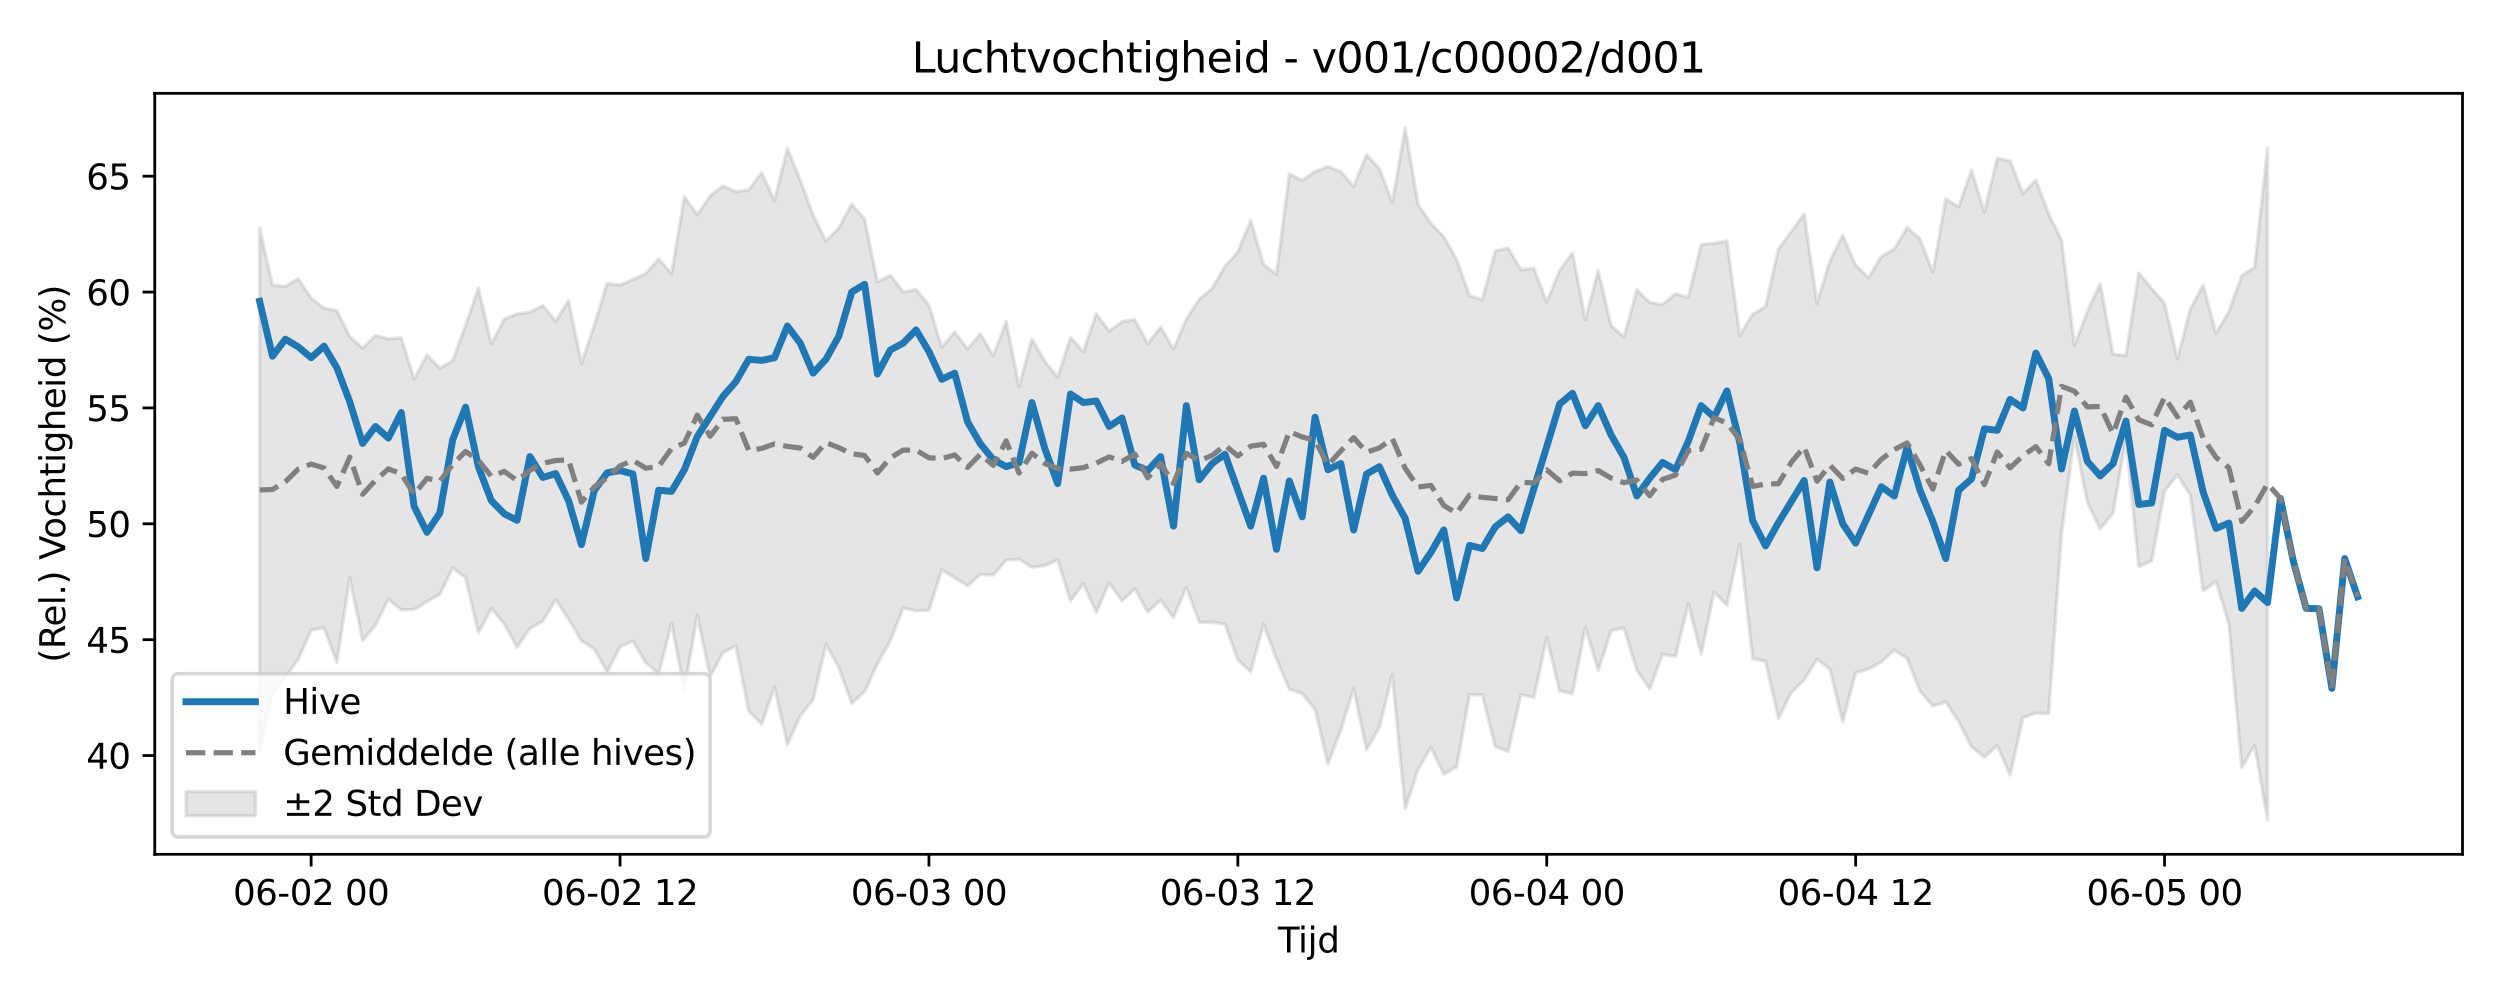 <?xml version="1.0" encoding="utf-8" standalone="no"?>
<!DOCTYPE svg PUBLIC "-//W3C//DTD SVG 1.1//EN"
  "http://www.w3.org/Graphics/SVG/1.1/DTD/svg11.dtd">
<svg xmlns:xlink="http://www.w3.org/1999/xlink" width="720pt" height="288pt" viewBox="0 0 720 288" xmlns="http://www.w3.org/2000/svg" version="1.1">
 <defs>
  <style type="text/css">*{stroke-linejoin: round; stroke-linecap: butt}</style>
 </defs>
 <g id="figure_1">
  <g id="patch_1">
   <path d="M 0 288 
L 720 288 
L 720 0 
L 0 0 
z
" style="fill: #ffffff"/>
  </g>
  <g id="axes_1">
   <g id="patch_2">
    <path d="M 44.57 246.04 
L 709.2 246.04 
L 709.2 26.88 
L 44.57 26.88 
z
" style="fill: #ffffff"/>
   </g>
   <g id="FillBetweenPolyCollection_1">
    <defs>
     <path id="mfa1d7421d5" d="M 74.78 -222.246 
L 74.78 -71.497 
L 78.487 -88.201 
L 82.194 -92.963 
L 85.901 -98.146 
L 89.608 -106.522 
L 93.314 -107.187 
L 97.021 -97.268 
L 100.728 -121.622 
L 104.435 -103.509 
L 108.142 -107.932 
L 111.848 -115.497 
L 115.555 -112.376 
L 119.262 -112.398 
L 122.969 -114.727 
L 126.676 -116.852 
L 130.383 -124.459 
L 134.089 -121.644 
L 137.796 -105.757 
L 141.503 -112.711 
L 145.21 -108.374 
L 148.917 -101.583 
L 152.623 -106.974 
L 156.33 -109.129 
L 160.037 -115.304 
L 163.744 -109.715 
L 167.451 -103.448 
L 171.157 -101.14 
L 174.864 -94.421 
L 178.571 -101.772 
L 182.278 -103.341 
L 185.985 -97.127 
L 189.691 -93.945 
L 193.398 -108.461 
L 197.105 -89.43 
L 200.812 -110.824 
L 204.519 -93.115 
L 208.225 -100.065 
L 211.932 -101.999 
L 215.639 -83.21 
L 219.346 -79.439 
L 223.053 -90.097 
L 226.759 -73.565 
L 230.466 -81.769 
L 234.173 -86.533 
L 237.88 -102.452 
L 241.587 -95.756 
L 245.293 -85.387 
L 249 -88.771 
L 252.707 -96.806 
L 256.414 -103.55 
L 260.121 -112.86 
L 263.827 -112.11 
L 267.534 -112.24 
L 271.241 -123.878 
L 274.948 -121.576 
L 278.655 -119.293 
L 282.361 -122.55 
L 286.068 -122.391 
L 289.775 -126.698 
L 293.482 -126.932 
L 297.189 -124.623 
L 300.896 -125.087 
L 304.602 -126.773 
L 308.309 -114.954 
L 312.016 -119.952 
L 315.723 -111.571 
L 319.43 -120.165 
L 323.136 -114.924 
L 326.843 -118.454 
L 330.55 -111.74 
L 334.257 -115.174 
L 337.964 -110.134 
L 341.67 -118.864 
L 345.377 -108.807 
L 349.084 -108.744 
L 352.791 -108.221 
L 356.498 -97.932 
L 360.204 -94.51 
L 363.911 -108.213 
L 367.618 -98.299 
L 371.325 -89.507 
L 375.032 -88.26 
L 378.738 -83.75 
L 382.445 -67.98 
L 386.152 -77.737 
L 389.859 -89.649 
L 393.566 -72.073 
L 397.272 -78.549 
L 400.979 -93.73 
L 404.686 -55.105 
L 408.393 -66.378 
L 412.1 -72.775 
L 415.806 -65.032 
L 419.513 -67.096 
L 423.22 -87.914 
L 426.927 -87.866 
L 430.634 -73.035 
L 434.34 -71.595 
L 438.047 -87.951 
L 441.754 -87.11 
L 445.461 -104.367 
L 449.168 -89.018 
L 452.874 -88.237 
L 456.581 -107.34 
L 460.288 -94.929 
L 463.995 -106.354 
L 467.702 -107.164 
L 471.409 -95.019 
L 475.115 -89.605 
L 478.822 -99.556 
L 482.529 -98.984 
L 486.236 -114.104 
L 489.943 -99.583 
L 493.649 -117.519 
L 497.356 -113.683 
L 501.063 -131.41 
L 504.77 -98.342 
L 508.477 -97.523 
L 512.183 -81.096 
L 515.89 -88.454 
L 519.597 -92.213 
L 523.304 -98.191 
L 527.011 -95.286 
L 530.717 -80.12 
L 534.424 -94.26 
L 538.131 -95.31 
L 541.838 -97.337 
L 545.545 -100.747 
L 549.251 -98.394 
L 552.958 -88.994 
L 556.665 -84.616 
L 560.372 -85.839 
L 564.079 -80.23 
L 567.785 -72.952 
L 571.492 -69.913 
L 575.199 -73.275 
L 578.906 -64.786 
L 582.613 -81.35 
L 586.319 -82.59 
L 590.026 -82.506 
L 593.733 -134.52 
L 597.44 -162.179 
L 601.147 -143.385 
L 604.853 -135.647 
L 608.56 -140.23 
L 612.267 -161.633 
L 615.974 -124.821 
L 619.681 -126.462 
L 623.387 -146.574 
L 627.094 -151.283 
L 630.801 -145.443 
L 634.508 -117.796 
L 638.215 -120.605 
L 641.922 -108.288 
L 645.628 -67.031 
L 649.335 -73.257 
L 653.042 -51.922 
L 653.042 -245.396 
L 653.042 -245.396 
L 649.335 -211.048 
L 645.628 -208.598 
L 641.922 -198.261 
L 638.215 -191.95 
L 634.508 -205.882 
L 630.801 -198.923 
L 627.094 -184.63 
L 623.387 -200.684 
L 619.681 -204.853 
L 615.974 -209.386 
L 612.267 -185.625 
L 608.56 -185.969 
L 604.853 -206.272 
L 601.147 -198.238 
L 597.44 -188.49 
L 593.733 -218.967 
L 590.026 -226.363 
L 586.319 -236.162 
L 582.613 -232.19 
L 578.906 -241.668 
L 575.199 -242.395 
L 571.492 -226.96 
L 567.785 -239 
L 564.079 -228.385 
L 560.372 -230.72 
L 556.665 -209.624 
L 552.958 -219.177 
L 549.251 -222.487 
L 545.545 -216.289 
L 541.838 -214.107 
L 538.131 -208.029 
L 534.424 -211.59 
L 530.717 -220.265 
L 527.011 -212.789 
L 523.304 -200.605 
L 519.597 -226.38 
L 515.89 -221.247 
L 512.183 -216.302 
L 508.477 -199.683 
L 504.77 -197.485 
L 501.063 -191.378 
L 497.356 -218.596 
L 493.649 -217.912 
L 489.943 -217.607 
L 486.236 -202.345 
L 482.529 -203.371 
L 478.822 -200.32 
L 475.115 -200.864 
L 471.409 -204.507 
L 467.702 -190.837 
L 463.995 -194.253 
L 460.288 -210.031 
L 456.581 -195.873 
L 452.874 -215.198 
L 449.168 -210.042 
L 445.461 -200.997 
L 441.754 -210.7 
L 438.047 -210.304 
L 434.34 -216.555 
L 430.634 -215.75 
L 426.927 -201.682 
L 423.22 -202.841 
L 419.513 -213.236 
L 415.806 -219.813 
L 412.1 -223.669 
L 408.393 -229.081 
L 404.686 -251.158 
L 400.979 -229.662 
L 397.272 -239.441 
L 393.566 -243.438 
L 389.859 -234.283 
L 386.152 -238.568 
L 382.445 -240.052 
L 378.738 -238.625 
L 375.032 -236.022 
L 371.325 -237.921 
L 367.618 -208.992 
L 363.911 -211.842 
L 360.204 -224.529 
L 356.498 -215.439 
L 352.791 -211.326 
L 349.084 -204.892 
L 345.377 -201.81 
L 341.67 -196.044 
L 337.964 -187.422 
L 334.257 -193.823 
L 330.55 -188.994 
L 326.843 -195.944 
L 323.136 -195.333 
L 319.43 -192.677 
L 315.723 -197.648 
L 312.016 -186.693 
L 308.309 -190.801 
L 304.602 -179.299 
L 300.896 -183.941 
L 297.189 -190.348 
L 293.482 -176.578 
L 289.775 -195.36 
L 286.068 -185.531 
L 282.361 -191.849 
L 278.655 -187.479 
L 274.948 -192.389 
L 271.241 -187.936 
L 267.534 -200.093 
L 263.827 -204.577 
L 260.121 -203.891 
L 256.414 -208.752 
L 252.707 -206.788 
L 249 -224.865 
L 245.293 -229.203 
L 241.587 -222.393 
L 237.88 -218.62 
L 234.173 -226.023 
L 230.466 -236.157 
L 226.759 -245.308 
L 223.053 -230.213 
L 219.346 -238.27 
L 215.639 -233.313 
L 211.932 -232.801 
L 208.225 -234.418 
L 204.519 -231.601 
L 200.812 -226.106 
L 197.105 -231.388 
L 193.398 -209.18 
L 189.691 -213.431 
L 185.985 -209.2 
L 182.278 -207.499 
L 178.571 -205.89 
L 174.864 -206.345 
L 171.157 -194.382 
L 167.451 -183.304 
L 163.744 -201.442 
L 160.037 -195.44 
L 156.33 -200.026 
L 152.623 -198.051 
L 148.917 -197.593 
L 145.21 -196.11 
L 141.503 -188.913 
L 137.796 -205.082 
L 134.089 -194.312 
L 130.383 -184.093 
L 126.676 -181.944 
L 122.969 -185.784 
L 119.262 -178.802 
L 115.555 -190.709 
L 111.848 -190.417 
L 108.142 -191.372 
L 104.435 -187.766 
L 100.728 -191.06 
L 97.021 -198.508 
L 93.314 -199.267 
L 89.608 -202.156 
L 85.901 -207.736 
L 82.194 -205.546 
L 78.487 -205.859 
L 74.78 -222.246 
z
" style="stroke: #808080; stroke-opacity: 0.2"/>
    </defs>
    <g clip-path="url(#p30f74afb15)">
     <use xlink:href="#mfa1d7421d5" x="0" y="288" style="fill: #808080; fill-opacity: 0.2; stroke: #808080; stroke-opacity: 0.2"/>
    </g>
   </g>
   <g id="matplotlib.axis_1">
    <g id="xtick_1">
     <g id="line2d_1">
      <defs>
       <path id="m1c80c9e32e" d="M 0 0 
L 0 3.5 
" style="stroke: #000000; stroke-width: 0.8"/>
      </defs>
      <g>
       <use xlink:href="#m1c80c9e32e" x="89.608" y="246.04" style="stroke: #000000; stroke-width: 0.8"/>
      </g>
     </g>
     <g id="text_1">
      <!-- 06-02 00 -->
      <g transform="translate(67.127 260.638) scale(0.1 -0.1)">
       <defs>
        <path id="DejaVuSans-30" d="M 2034 4250 
Q 1547 4250 1301 3770 
Q 1056 3291 1056 2328 
Q 1056 1369 1301 889 
Q 1547 409 2034 409 
Q 2525 409 2770 889 
Q 3016 1369 3016 2328 
Q 3016 3291 2770 3770 
Q 2525 4250 2034 4250 
z
M 2034 4750 
Q 2819 4750 3233 4129 
Q 3647 3509 3647 2328 
Q 3647 1150 3233 529 
Q 2819 -91 2034 -91 
Q 1250 -91 836 529 
Q 422 1150 422 2328 
Q 422 3509 836 4129 
Q 1250 4750 2034 4750 
z
" transform="scale(0.016)"/>
        <path id="DejaVuSans-36" d="M 2113 2584 
Q 1688 2584 1439 2293 
Q 1191 2003 1191 1497 
Q 1191 994 1439 701 
Q 1688 409 2113 409 
Q 2538 409 2786 701 
Q 3034 994 3034 1497 
Q 3034 2003 2786 2293 
Q 2538 2584 2113 2584 
z
M 3366 4563 
L 3366 3988 
Q 3128 4100 2886 4159 
Q 2644 4219 2406 4219 
Q 1781 4219 1451 3797 
Q 1122 3375 1075 2522 
Q 1259 2794 1537 2939 
Q 1816 3084 2150 3084 
Q 2853 3084 3261 2657 
Q 3669 2231 3669 1497 
Q 3669 778 3244 343 
Q 2819 -91 2113 -91 
Q 1303 -91 875 529 
Q 447 1150 447 2328 
Q 447 3434 972 4092 
Q 1497 4750 2381 4750 
Q 2619 4750 2861 4703 
Q 3103 4656 3366 4563 
z
" transform="scale(0.016)"/>
        <path id="DejaVuSans-2d" d="M 313 2009 
L 1997 2009 
L 1997 1497 
L 313 1497 
L 313 2009 
z
" transform="scale(0.016)"/>
        <path id="DejaVuSans-32" d="M 1228 531 
L 3431 531 
L 3431 0 
L 469 0 
L 469 531 
Q 828 903 1448 1529 
Q 2069 2156 2228 2338 
Q 2531 2678 2651 2914 
Q 2772 3150 2772 3378 
Q 2772 3750 2511 3984 
Q 2250 4219 1831 4219 
Q 1534 4219 1204 4116 
Q 875 4013 500 3803 
L 500 4441 
Q 881 4594 1212 4672 
Q 1544 4750 1819 4750 
Q 2544 4750 2975 4387 
Q 3406 4025 3406 3419 
Q 3406 3131 3298 2873 
Q 3191 2616 2906 2266 
Q 2828 2175 2409 1742 
Q 1991 1309 1228 531 
z
" transform="scale(0.016)"/>
        <path id="DejaVuSans-20" transform="scale(0.016)"/>
       </defs>
       <use xlink:href="#DejaVuSans-30"/>
       <use xlink:href="#DejaVuSans-36" transform="translate(63.623 0)"/>
       <use xlink:href="#DejaVuSans-2d" transform="translate(127.246 0)"/>
       <use xlink:href="#DejaVuSans-30" transform="translate(163.33 0)"/>
       <use xlink:href="#DejaVuSans-32" transform="translate(226.953 0)"/>
       <use xlink:href="#DejaVuSans-20" transform="translate(290.576 0)"/>
       <use xlink:href="#DejaVuSans-30" transform="translate(322.363 0)"/>
       <use xlink:href="#DejaVuSans-30" transform="translate(385.986 0)"/>
      </g>
     </g>
    </g>
    <g id="xtick_2">
     <g id="line2d_2">
      <g>
       <use xlink:href="#m1c80c9e32e" x="178.571" y="246.04" style="stroke: #000000; stroke-width: 0.8"/>
      </g>
     </g>
     <g id="text_2">
      <!-- 06-02 12 -->
      <g transform="translate(156.091 260.638) scale(0.1 -0.1)">
       <defs>
        <path id="DejaVuSans-31" d="M 794 531 
L 1825 531 
L 1825 4091 
L 703 3866 
L 703 4441 
L 1819 4666 
L 2450 4666 
L 2450 531 
L 3481 531 
L 3481 0 
L 794 0 
L 794 531 
z
" transform="scale(0.016)"/>
       </defs>
       <use xlink:href="#DejaVuSans-30"/>
       <use xlink:href="#DejaVuSans-36" transform="translate(63.623 0)"/>
       <use xlink:href="#DejaVuSans-2d" transform="translate(127.246 0)"/>
       <use xlink:href="#DejaVuSans-30" transform="translate(163.33 0)"/>
       <use xlink:href="#DejaVuSans-32" transform="translate(226.953 0)"/>
       <use xlink:href="#DejaVuSans-20" transform="translate(290.576 0)"/>
       <use xlink:href="#DejaVuSans-31" transform="translate(322.363 0)"/>
       <use xlink:href="#DejaVuSans-32" transform="translate(385.986 0)"/>
      </g>
     </g>
    </g>
    <g id="xtick_3">
     <g id="line2d_3">
      <g>
       <use xlink:href="#m1c80c9e32e" x="267.534" y="246.04" style="stroke: #000000; stroke-width: 0.8"/>
      </g>
     </g>
     <g id="text_3">
      <!-- 06-03 00 -->
      <g transform="translate(245.054 260.638) scale(0.1 -0.1)">
       <defs>
        <path id="DejaVuSans-33" d="M 2597 2516 
Q 3050 2419 3304 2112 
Q 3559 1806 3559 1356 
Q 3559 666 3084 287 
Q 2609 -91 1734 -91 
Q 1441 -91 1130 -33 
Q 819 25 488 141 
L 488 750 
Q 750 597 1062 519 
Q 1375 441 1716 441 
Q 2309 441 2620 675 
Q 2931 909 2931 1356 
Q 2931 1769 2642 2001 
Q 2353 2234 1838 2234 
L 1294 2234 
L 1294 2753 
L 1863 2753 
Q 2328 2753 2575 2939 
Q 2822 3125 2822 3475 
Q 2822 3834 2567 4026 
Q 2313 4219 1838 4219 
Q 1578 4219 1281 4162 
Q 984 4106 628 3988 
L 628 4550 
Q 988 4650 1302 4700 
Q 1616 4750 1894 4750 
Q 2613 4750 3031 4423 
Q 3450 4097 3450 3541 
Q 3450 3153 3228 2886 
Q 3006 2619 2597 2516 
z
" transform="scale(0.016)"/>
       </defs>
       <use xlink:href="#DejaVuSans-30"/>
       <use xlink:href="#DejaVuSans-36" transform="translate(63.623 0)"/>
       <use xlink:href="#DejaVuSans-2d" transform="translate(127.246 0)"/>
       <use xlink:href="#DejaVuSans-30" transform="translate(163.33 0)"/>
       <use xlink:href="#DejaVuSans-33" transform="translate(226.953 0)"/>
       <use xlink:href="#DejaVuSans-20" transform="translate(290.576 0)"/>
       <use xlink:href="#DejaVuSans-30" transform="translate(322.363 0)"/>
       <use xlink:href="#DejaVuSans-30" transform="translate(385.986 0)"/>
      </g>
     </g>
    </g>
    <g id="xtick_4">
     <g id="line2d_4">
      <g>
       <use xlink:href="#m1c80c9e32e" x="356.498" y="246.04" style="stroke: #000000; stroke-width: 0.8"/>
      </g>
     </g>
     <g id="text_4">
      <!-- 06-03 12 -->
      <g transform="translate(334.017 260.638) scale(0.1 -0.1)">
       <use xlink:href="#DejaVuSans-30"/>
       <use xlink:href="#DejaVuSans-36" transform="translate(63.623 0)"/>
       <use xlink:href="#DejaVuSans-2d" transform="translate(127.246 0)"/>
       <use xlink:href="#DejaVuSans-30" transform="translate(163.33 0)"/>
       <use xlink:href="#DejaVuSans-33" transform="translate(226.953 0)"/>
       <use xlink:href="#DejaVuSans-20" transform="translate(290.576 0)"/>
       <use xlink:href="#DejaVuSans-31" transform="translate(322.363 0)"/>
       <use xlink:href="#DejaVuSans-32" transform="translate(385.986 0)"/>
      </g>
     </g>
    </g>
    <g id="xtick_5">
     <g id="line2d_5">
      <g>
       <use xlink:href="#m1c80c9e32e" x="445.461" y="246.04" style="stroke: #000000; stroke-width: 0.8"/>
      </g>
     </g>
     <g id="text_5">
      <!-- 06-04 00 -->
      <g transform="translate(422.98 260.638) scale(0.1 -0.1)">
       <defs>
        <path id="DejaVuSans-34" d="M 2419 4116 
L 825 1625 
L 2419 1625 
L 2419 4116 
z
M 2253 4666 
L 3047 4666 
L 3047 1625 
L 3713 1625 
L 3713 1100 
L 3047 1100 
L 3047 0 
L 2419 0 
L 2419 1100 
L 313 1100 
L 313 1709 
L 2253 4666 
z
" transform="scale(0.016)"/>
       </defs>
       <use xlink:href="#DejaVuSans-30"/>
       <use xlink:href="#DejaVuSans-36" transform="translate(63.623 0)"/>
       <use xlink:href="#DejaVuSans-2d" transform="translate(127.246 0)"/>
       <use xlink:href="#DejaVuSans-30" transform="translate(163.33 0)"/>
       <use xlink:href="#DejaVuSans-34" transform="translate(226.953 0)"/>
       <use xlink:href="#DejaVuSans-20" transform="translate(290.576 0)"/>
       <use xlink:href="#DejaVuSans-30" transform="translate(322.363 0)"/>
       <use xlink:href="#DejaVuSans-30" transform="translate(385.986 0)"/>
      </g>
     </g>
    </g>
    <g id="xtick_6">
     <g id="line2d_6">
      <g>
       <use xlink:href="#m1c80c9e32e" x="534.424" y="246.04" style="stroke: #000000; stroke-width: 0.8"/>
      </g>
     </g>
     <g id="text_6">
      <!-- 06-04 12 -->
      <g transform="translate(511.944 260.638) scale(0.1 -0.1)">
       <use xlink:href="#DejaVuSans-30"/>
       <use xlink:href="#DejaVuSans-36" transform="translate(63.623 0)"/>
       <use xlink:href="#DejaVuSans-2d" transform="translate(127.246 0)"/>
       <use xlink:href="#DejaVuSans-30" transform="translate(163.33 0)"/>
       <use xlink:href="#DejaVuSans-34" transform="translate(226.953 0)"/>
       <use xlink:href="#DejaVuSans-20" transform="translate(290.576 0)"/>
       <use xlink:href="#DejaVuSans-31" transform="translate(322.363 0)"/>
       <use xlink:href="#DejaVuSans-32" transform="translate(385.986 0)"/>
      </g>
     </g>
    </g>
    <g id="xtick_7">
     <g id="line2d_7">
      <g>
       <use xlink:href="#m1c80c9e32e" x="623.387" y="246.04" style="stroke: #000000; stroke-width: 0.8"/>
      </g>
     </g>
     <g id="text_7">
      <!-- 06-05 00 -->
      <g transform="translate(600.907 260.638) scale(0.1 -0.1)">
       <defs>
        <path id="DejaVuSans-35" d="M 691 4666 
L 3169 4666 
L 3169 4134 
L 1269 4134 
L 1269 2991 
Q 1406 3038 1543 3061 
Q 1681 3084 1819 3084 
Q 2600 3084 3056 2656 
Q 3513 2228 3513 1497 
Q 3513 744 3044 326 
Q 2575 -91 1722 -91 
Q 1428 -91 1123 -41 
Q 819 9 494 109 
L 494 744 
Q 775 591 1075 516 
Q 1375 441 1709 441 
Q 2250 441 2565 725 
Q 2881 1009 2881 1497 
Q 2881 1984 2565 2268 
Q 2250 2553 1709 2553 
Q 1456 2553 1204 2497 
Q 953 2441 691 2322 
L 691 4666 
z
" transform="scale(0.016)"/>
       </defs>
       <use xlink:href="#DejaVuSans-30"/>
       <use xlink:href="#DejaVuSans-36" transform="translate(63.623 0)"/>
       <use xlink:href="#DejaVuSans-2d" transform="translate(127.246 0)"/>
       <use xlink:href="#DejaVuSans-30" transform="translate(163.33 0)"/>
       <use xlink:href="#DejaVuSans-35" transform="translate(226.953 0)"/>
       <use xlink:href="#DejaVuSans-20" transform="translate(290.576 0)"/>
       <use xlink:href="#DejaVuSans-30" transform="translate(322.363 0)"/>
       <use xlink:href="#DejaVuSans-30" transform="translate(385.986 0)"/>
      </g>
     </g>
    </g>
    <g id="text_8">
     <!-- Tijd -->
     <g transform="translate(368.035 274.317) scale(0.1 -0.1)">
      <defs>
       <path id="DejaVuSans-54" d="M -19 4666 
L 3928 4666 
L 3928 4134 
L 2272 4134 
L 2272 0 
L 1638 0 
L 1638 4134 
L -19 4134 
L -19 4666 
z
" transform="scale(0.016)"/>
       <path id="DejaVuSans-69" d="M 603 3500 
L 1178 3500 
L 1178 0 
L 603 0 
L 603 3500 
z
M 603 4863 
L 1178 4863 
L 1178 4134 
L 603 4134 
L 603 4863 
z
" transform="scale(0.016)"/>
       <path id="DejaVuSans-6a" d="M 603 3500 
L 1178 3500 
L 1178 -63 
Q 1178 -731 923 -1031 
Q 669 -1331 103 -1331 
L -116 -1331 
L -116 -844 
L 38 -844 
Q 366 -844 484 -692 
Q 603 -541 603 -63 
L 603 3500 
z
M 603 4863 
L 1178 4863 
L 1178 4134 
L 603 4134 
L 603 4863 
z
" transform="scale(0.016)"/>
       <path id="DejaVuSans-64" d="M 2906 2969 
L 2906 4863 
L 3481 4863 
L 3481 0 
L 2906 0 
L 2906 525 
Q 2725 213 2448 61 
Q 2172 -91 1784 -91 
Q 1150 -91 751 415 
Q 353 922 353 1747 
Q 353 2572 751 3078 
Q 1150 3584 1784 3584 
Q 2172 3584 2448 3432 
Q 2725 3281 2906 2969 
z
M 947 1747 
Q 947 1113 1208 752 
Q 1469 391 1925 391 
Q 2381 391 2643 752 
Q 2906 1113 2906 1747 
Q 2906 2381 2643 2742 
Q 2381 3103 1925 3103 
Q 1469 3103 1208 2742 
Q 947 2381 947 1747 
z
" transform="scale(0.016)"/>
      </defs>
      <use xlink:href="#DejaVuSans-54"/>
      <use xlink:href="#DejaVuSans-69" transform="translate(57.959 0)"/>
      <use xlink:href="#DejaVuSans-6a" transform="translate(85.742 0)"/>
      <use xlink:href="#DejaVuSans-64" transform="translate(113.525 0)"/>
     </g>
    </g>
   </g>
   <g id="matplotlib.axis_2">
    <g id="ytick_1">
     <g id="line2d_8">
      <defs>
       <path id="m712569fe56" d="M 0 0 
L -3.5 0 
" style="stroke: #000000; stroke-width: 0.8"/>
      </defs>
      <g>
       <use xlink:href="#m712569fe56" x="44.57" y="217.588" style="stroke: #000000; stroke-width: 0.8"/>
      </g>
     </g>
     <g id="text_9">
      <!-- 40 -->
      <g transform="translate(24.845 221.387) scale(0.1 -0.1)">
       <use xlink:href="#DejaVuSans-34"/>
       <use xlink:href="#DejaVuSans-30" transform="translate(63.623 0)"/>
      </g>
     </g>
    </g>
    <g id="ytick_2">
     <g id="line2d_9">
      <g>
       <use xlink:href="#m712569fe56" x="44.57" y="184.22" style="stroke: #000000; stroke-width: 0.8"/>
      </g>
     </g>
     <g id="text_10">
      <!-- 45 -->
      <g transform="translate(24.845 188.02) scale(0.1 -0.1)">
       <use xlink:href="#DejaVuSans-34"/>
       <use xlink:href="#DejaVuSans-35" transform="translate(63.623 0)"/>
      </g>
     </g>
    </g>
    <g id="ytick_3">
     <g id="line2d_10">
      <g>
       <use xlink:href="#m712569fe56" x="44.57" y="150.853" style="stroke: #000000; stroke-width: 0.8"/>
      </g>
     </g>
     <g id="text_11">
      <!-- 50 -->
      <g transform="translate(24.845 154.652) scale(0.1 -0.1)">
       <use xlink:href="#DejaVuSans-35"/>
       <use xlink:href="#DejaVuSans-30" transform="translate(63.623 0)"/>
      </g>
     </g>
    </g>
    <g id="ytick_4">
     <g id="line2d_11">
      <g>
       <use xlink:href="#m712569fe56" x="44.57" y="117.485" style="stroke: #000000; stroke-width: 0.8"/>
      </g>
     </g>
     <g id="text_12">
      <!-- 55 -->
      <g transform="translate(24.845 121.285) scale(0.1 -0.1)">
       <use xlink:href="#DejaVuSans-35"/>
       <use xlink:href="#DejaVuSans-35" transform="translate(63.623 0)"/>
      </g>
     </g>
    </g>
    <g id="ytick_5">
     <g id="line2d_12">
      <g>
       <use xlink:href="#m712569fe56" x="44.57" y="84.118" style="stroke: #000000; stroke-width: 0.8"/>
      </g>
     </g>
     <g id="text_13">
      <!-- 60 -->
      <g transform="translate(24.845 87.917) scale(0.1 -0.1)">
       <use xlink:href="#DejaVuSans-36"/>
       <use xlink:href="#DejaVuSans-30" transform="translate(63.623 0)"/>
      </g>
     </g>
    </g>
    <g id="ytick_6">
     <g id="line2d_13">
      <g>
       <use xlink:href="#m712569fe56" x="44.57" y="50.75" style="stroke: #000000; stroke-width: 0.8"/>
      </g>
     </g>
     <g id="text_14">
      <!-- 65 -->
      <g transform="translate(24.845 54.55) scale(0.1 -0.1)">
       <use xlink:href="#DejaVuSans-36"/>
       <use xlink:href="#DejaVuSans-35" transform="translate(63.623 0)"/>
      </g>
     </g>
    </g>
    <g id="text_15">
     <!-- (Rel.) Vochtigheid (%) -->
     <g transform="translate(18.765 190.838) rotate(-90) scale(0.1 -0.1)">
      <defs>
       <path id="DejaVuSans-28" d="M 1984 4856 
Q 1566 4138 1362 3434 
Q 1159 2731 1159 2009 
Q 1159 1288 1364 580 
Q 1569 -128 1984 -844 
L 1484 -844 
Q 1016 -109 783 600 
Q 550 1309 550 2009 
Q 550 2706 781 3412 
Q 1013 4119 1484 4856 
L 1984 4856 
z
" transform="scale(0.016)"/>
       <path id="DejaVuSans-52" d="M 2841 2188 
Q 3044 2119 3236 1894 
Q 3428 1669 3622 1275 
L 4263 0 
L 3584 0 
L 2988 1197 
Q 2756 1666 2539 1819 
Q 2322 1972 1947 1972 
L 1259 1972 
L 1259 0 
L 628 0 
L 628 4666 
L 2053 4666 
Q 2853 4666 3247 4331 
Q 3641 3997 3641 3322 
Q 3641 2881 3436 2590 
Q 3231 2300 2841 2188 
z
M 1259 4147 
L 1259 2491 
L 2053 2491 
Q 2509 2491 2742 2702 
Q 2975 2913 2975 3322 
Q 2975 3731 2742 3939 
Q 2509 4147 2053 4147 
L 1259 4147 
z
" transform="scale(0.016)"/>
       <path id="DejaVuSans-65" d="M 3597 1894 
L 3597 1613 
L 953 1613 
Q 991 1019 1311 708 
Q 1631 397 2203 397 
Q 2534 397 2845 478 
Q 3156 559 3463 722 
L 3463 178 
Q 3153 47 2828 -22 
Q 2503 -91 2169 -91 
Q 1331 -91 842 396 
Q 353 884 353 1716 
Q 353 2575 817 3079 
Q 1281 3584 2069 3584 
Q 2775 3584 3186 3129 
Q 3597 2675 3597 1894 
z
M 3022 2063 
Q 3016 2534 2758 2815 
Q 2500 3097 2075 3097 
Q 1594 3097 1305 2825 
Q 1016 2553 972 2059 
L 3022 2063 
z
" transform="scale(0.016)"/>
       <path id="DejaVuSans-6c" d="M 603 4863 
L 1178 4863 
L 1178 0 
L 603 0 
L 603 4863 
z
" transform="scale(0.016)"/>
       <path id="DejaVuSans-2e" d="M 684 794 
L 1344 794 
L 1344 0 
L 684 0 
L 684 794 
z
" transform="scale(0.016)"/>
       <path id="DejaVuSans-29" d="M 513 4856 
L 1013 4856 
Q 1481 4119 1714 3412 
Q 1947 2706 1947 2009 
Q 1947 1309 1714 600 
Q 1481 -109 1013 -844 
L 513 -844 
Q 928 -128 1133 580 
Q 1338 1288 1338 2009 
Q 1338 2731 1133 3434 
Q 928 4138 513 4856 
z
" transform="scale(0.016)"/>
       <path id="DejaVuSans-56" d="M 1831 0 
L 50 4666 
L 709 4666 
L 2188 738 
L 3669 4666 
L 4325 4666 
L 2547 0 
L 1831 0 
z
" transform="scale(0.016)"/>
       <path id="DejaVuSans-6f" d="M 1959 3097 
Q 1497 3097 1228 2736 
Q 959 2375 959 1747 
Q 959 1119 1226 758 
Q 1494 397 1959 397 
Q 2419 397 2687 759 
Q 2956 1122 2956 1747 
Q 2956 2369 2687 2733 
Q 2419 3097 1959 3097 
z
M 1959 3584 
Q 2709 3584 3137 3096 
Q 3566 2609 3566 1747 
Q 3566 888 3137 398 
Q 2709 -91 1959 -91 
Q 1206 -91 779 398 
Q 353 888 353 1747 
Q 353 2609 779 3096 
Q 1206 3584 1959 3584 
z
" transform="scale(0.016)"/>
       <path id="DejaVuSans-63" d="M 3122 3366 
L 3122 2828 
Q 2878 2963 2633 3030 
Q 2388 3097 2138 3097 
Q 1578 3097 1268 2742 
Q 959 2388 959 1747 
Q 959 1106 1268 751 
Q 1578 397 2138 397 
Q 2388 397 2633 464 
Q 2878 531 3122 666 
L 3122 134 
Q 2881 22 2623 -34 
Q 2366 -91 2075 -91 
Q 1284 -91 818 406 
Q 353 903 353 1747 
Q 353 2603 823 3093 
Q 1294 3584 2113 3584 
Q 2378 3584 2631 3529 
Q 2884 3475 3122 3366 
z
" transform="scale(0.016)"/>
       <path id="DejaVuSans-68" d="M 3513 2113 
L 3513 0 
L 2938 0 
L 2938 2094 
Q 2938 2591 2744 2837 
Q 2550 3084 2163 3084 
Q 1697 3084 1428 2787 
Q 1159 2491 1159 1978 
L 1159 0 
L 581 0 
L 581 4863 
L 1159 4863 
L 1159 2956 
Q 1366 3272 1645 3428 
Q 1925 3584 2291 3584 
Q 2894 3584 3203 3211 
Q 3513 2838 3513 2113 
z
" transform="scale(0.016)"/>
       <path id="DejaVuSans-74" d="M 1172 4494 
L 1172 3500 
L 2356 3500 
L 2356 3053 
L 1172 3053 
L 1172 1153 
Q 1172 725 1289 603 
Q 1406 481 1766 481 
L 2356 481 
L 2356 0 
L 1766 0 
Q 1100 0 847 248 
Q 594 497 594 1153 
L 594 3053 
L 172 3053 
L 172 3500 
L 594 3500 
L 594 4494 
L 1172 4494 
z
" transform="scale(0.016)"/>
       <path id="DejaVuSans-67" d="M 2906 1791 
Q 2906 2416 2648 2759 
Q 2391 3103 1925 3103 
Q 1463 3103 1205 2759 
Q 947 2416 947 1791 
Q 947 1169 1205 825 
Q 1463 481 1925 481 
Q 2391 481 2648 825 
Q 2906 1169 2906 1791 
z
M 3481 434 
Q 3481 -459 3084 -895 
Q 2688 -1331 1869 -1331 
Q 1566 -1331 1297 -1286 
Q 1028 -1241 775 -1147 
L 775 -588 
Q 1028 -725 1275 -790 
Q 1522 -856 1778 -856 
Q 2344 -856 2625 -561 
Q 2906 -266 2906 331 
L 2906 616 
Q 2728 306 2450 153 
Q 2172 0 1784 0 
Q 1141 0 747 490 
Q 353 981 353 1791 
Q 353 2603 747 3093 
Q 1141 3584 1784 3584 
Q 2172 3584 2450 3431 
Q 2728 3278 2906 2969 
L 2906 3500 
L 3481 3500 
L 3481 434 
z
" transform="scale(0.016)"/>
       <path id="DejaVuSans-25" d="M 4653 2053 
Q 4381 2053 4226 1822 
Q 4072 1591 4072 1178 
Q 4072 772 4226 539 
Q 4381 306 4653 306 
Q 4919 306 5073 539 
Q 5228 772 5228 1178 
Q 5228 1588 5073 1820 
Q 4919 2053 4653 2053 
z
M 4653 2450 
Q 5147 2450 5437 2106 
Q 5728 1763 5728 1178 
Q 5728 594 5436 251 
Q 5144 -91 4653 -91 
Q 4153 -91 3862 251 
Q 3572 594 3572 1178 
Q 3572 1766 3864 2108 
Q 4156 2450 4653 2450 
z
M 1428 4353 
Q 1159 4353 1004 4120 
Q 850 3888 850 3481 
Q 850 3069 1003 2837 
Q 1156 2606 1428 2606 
Q 1700 2606 1854 2837 
Q 2009 3069 2009 3481 
Q 2009 3884 1853 4118 
Q 1697 4353 1428 4353 
z
M 4250 4750 
L 4750 4750 
L 1831 -91 
L 1331 -91 
L 4250 4750 
z
M 1428 4750 
Q 1922 4750 2215 4408 
Q 2509 4066 2509 3481 
Q 2509 2891 2217 2550 
Q 1925 2209 1428 2209 
Q 931 2209 642 2551 
Q 353 2894 353 3481 
Q 353 4063 643 4406 
Q 934 4750 1428 4750 
z
" transform="scale(0.016)"/>
      </defs>
      <use xlink:href="#DejaVuSans-28"/>
      <use xlink:href="#DejaVuSans-52" transform="translate(39.014 0)"/>
      <use xlink:href="#DejaVuSans-65" transform="translate(103.996 0)"/>
      <use xlink:href="#DejaVuSans-6c" transform="translate(165.52 0)"/>
      <use xlink:href="#DejaVuSans-2e" transform="translate(193.303 0)"/>
      <use xlink:href="#DejaVuSans-29" transform="translate(225.09 0)"/>
      <use xlink:href="#DejaVuSans-20" transform="translate(264.104 0)"/>
      <use xlink:href="#DejaVuSans-56" transform="translate(295.891 0)"/>
      <use xlink:href="#DejaVuSans-6f" transform="translate(356.549 0)"/>
      <use xlink:href="#DejaVuSans-63" transform="translate(417.73 0)"/>
      <use xlink:href="#DejaVuSans-68" transform="translate(472.711 0)"/>
      <use xlink:href="#DejaVuSans-74" transform="translate(536.09 0)"/>
      <use xlink:href="#DejaVuSans-69" transform="translate(575.299 0)"/>
      <use xlink:href="#DejaVuSans-67" transform="translate(603.082 0)"/>
      <use xlink:href="#DejaVuSans-68" transform="translate(666.559 0)"/>
      <use xlink:href="#DejaVuSans-65" transform="translate(729.938 0)"/>
      <use xlink:href="#DejaVuSans-69" transform="translate(791.461 0)"/>
      <use xlink:href="#DejaVuSans-64" transform="translate(819.244 0)"/>
      <use xlink:href="#DejaVuSans-20" transform="translate(882.721 0)"/>
      <use xlink:href="#DejaVuSans-28" transform="translate(914.508 0)"/>
      <use xlink:href="#DejaVuSans-25" transform="translate(953.521 0)"/>
      <use xlink:href="#DejaVuSans-29" transform="translate(1048.541 0)"/>
     </g>
    </g>
   </g>
   <g id="line2d_14">
    <path d="M 74.78 86.787 
L 78.487 102.581 
L 82.194 97.687 
L 85.901 99.912 
L 89.608 103.026 
L 93.314 99.689 
L 97.021 105.918 
L 100.728 115.706 
L 104.435 127.718 
L 108.142 122.824 
L 111.848 126.161 
L 115.555 118.82 
L 119.262 145.848 
L 122.969 153.3 
L 126.676 147.739 
L 130.383 126.606 
L 134.089 117.263 
L 137.796 134.503 
L 141.503 144.179 
L 145.21 147.961 
L 148.917 149.852 
L 152.623 131.5 
L 156.33 137.506 
L 160.037 136.394 
L 163.744 144.179 
L 167.451 156.859 
L 171.157 141.288 
L 174.864 136.171 
L 178.571 135.504 
L 182.278 136.505 
L 185.985 160.863 
L 189.691 141.176 
L 193.398 141.51 
L 197.105 135.281 
L 200.812 125.716 
L 208.225 114.149 
L 211.932 109.922 
L 215.639 103.471 
L 219.346 103.805 
L 223.053 103.026 
L 226.759 93.906 
L 230.466 98.8 
L 234.173 107.475 
L 237.88 103.471 
L 241.587 96.797 
L 245.293 84.118 
L 249 81.893 
L 252.707 107.698 
L 256.414 100.802 
L 260.121 98.8 
L 263.827 95.018 
L 267.534 101.246 
L 271.241 109.255 
L 274.948 107.475 
L 278.655 121.489 
L 282.361 127.829 
L 286.068 132.39 
L 289.775 134.392 
L 293.482 133.279 
L 297.189 115.928 
L 300.896 129.164 
L 304.602 139.285 
L 308.309 113.481 
L 312.016 115.928 
L 315.723 115.483 
L 319.43 122.824 
L 323.136 120.377 
L 326.843 133.947 
L 330.55 135.504 
L 334.257 131.5 
L 337.964 151.52 
L 341.67 116.818 
L 345.377 138.173 
L 349.084 133.502 
L 352.791 130.832 
L 360.204 151.52 
L 363.911 137.728 
L 367.618 158.194 
L 371.325 138.507 
L 375.032 148.851 
L 378.738 120.155 
L 382.445 135.281 
L 386.152 133.502 
L 389.859 152.632 
L 393.566 136.505 
L 397.272 134.392 
L 400.979 142.622 
L 404.686 149.296 
L 408.393 164.534 
L 412.1 159.084 
L 415.806 152.632 
L 419.513 172.208 
L 423.22 157.082 
L 426.927 157.971 
L 430.634 151.743 
L 434.34 148.851 
L 438.047 152.855 
L 445.461 128.608 
L 449.168 116.373 
L 452.874 113.259 
L 456.581 122.602 
L 460.288 116.818 
L 463.995 125.271 
L 467.702 131.722 
L 471.409 142.845 
L 475.115 137.728 
L 478.822 133.168 
L 482.529 135.281 
L 486.236 127.051 
L 489.943 116.818 
L 493.649 120.155 
L 497.356 112.591 
L 501.063 127.496 
L 504.77 149.963 
L 508.477 157.193 
L 512.183 150.519 
L 519.597 138.396 
L 523.304 163.533 
L 527.011 138.841 
L 530.717 150.853 
L 534.424 156.414 
L 541.838 140.175 
L 545.545 142.845 
L 549.251 128.83 
L 552.958 141.176 
L 556.665 150.186 
L 560.372 160.863 
L 564.079 141.176 
L 567.785 137.951 
L 571.492 123.492 
L 575.199 123.936 
L 578.906 115.038 
L 582.613 117.485 
L 586.319 101.691 
L 590.026 109.032 
L 593.733 135.059 
L 597.44 118.375 
L 601.147 132.834 
L 604.853 137.061 
L 608.56 133.502 
L 612.267 121.267 
L 615.974 145.292 
L 619.681 144.847 
L 623.387 123.936 
L 627.094 125.938 
L 630.801 125.271 
L 634.508 141.732 
L 638.215 152.188 
L 641.922 150.63 
L 645.628 175.211 
L 649.335 170.206 
L 653.042 173.543 
L 656.749 143.512 
L 660.456 161.531 
L 664.162 175.211 
L 667.869 175.322 
L 671.576 198.235 
L 675.283 160.863 
L 678.99 171.874 
L 678.99 171.874 
" clip-path="url(#p30f74afb15)" style="fill: none; stroke: #1f77b4; stroke-width: 2; stroke-linecap: square"/>
   </g>
   <g id="line2d_15">
    <path d="M 74.78 141.129 
L 78.487 140.97 
L 82.194 138.745 
L 85.901 135.059 
L 89.608 133.661 
L 93.314 134.773 
L 97.021 140.112 
L 100.728 131.659 
L 104.435 142.363 
L 108.142 138.348 
L 111.848 135.043 
L 115.555 136.457 
L 119.262 142.4 
L 122.969 137.744 
L 126.676 138.602 
L 130.383 133.724 
L 134.089 130.022 
L 137.796 132.58 
L 141.503 137.188 
L 145.21 135.758 
L 148.917 138.412 
L 152.623 135.488 
L 156.33 133.422 
L 160.037 132.628 
L 163.744 132.421 
L 167.451 144.624 
L 171.157 140.239 
L 174.864 137.617 
L 178.571 134.169 
L 182.278 132.58 
L 185.985 134.836 
L 189.691 134.312 
L 193.398 129.18 
L 197.105 127.591 
L 200.812 119.535 
L 204.519 125.642 
L 208.225 120.759 
L 211.932 120.6 
L 215.639 129.739 
L 219.346 129.145 
L 223.053 127.845 
L 226.759 128.563 
L 230.466 129.037 
L 234.173 131.722 
L 237.88 127.464 
L 241.587 128.926 
L 245.293 130.705 
L 249 131.182 
L 252.707 136.203 
L 256.414 131.849 
L 260.121 129.625 
L 263.827 129.657 
L 267.534 131.833 
L 271.241 132.093 
L 274.948 131.018 
L 278.655 134.614 
L 282.361 130.801 
L 286.068 134.039 
L 289.775 126.971 
L 293.482 136.245 
L 297.189 130.515 
L 300.896 133.486 
L 304.602 134.964 
L 308.309 135.122 
L 312.016 134.678 
L 315.723 133.391 
L 319.43 131.579 
L 323.136 132.872 
L 326.843 130.801 
L 330.55 137.633 
L 334.257 133.502 
L 337.964 139.222 
L 341.67 130.546 
L 345.377 132.691 
L 349.084 131.182 
L 352.791 128.227 
L 356.498 131.314 
L 360.204 128.481 
L 363.911 127.972 
L 367.618 134.355 
L 371.325 124.286 
L 375.032 125.859 
L 378.738 126.812 
L 382.445 133.984 
L 386.152 129.847 
L 389.859 126.034 
L 393.566 130.244 
L 397.272 129.005 
L 400.979 126.304 
L 404.686 134.868 
L 408.393 140.271 
L 412.1 139.778 
L 415.806 145.578 
L 419.513 147.834 
L 423.22 142.622 
L 426.927 143.226 
L 434.34 143.925 
L 438.047 138.872 
L 441.754 139.095 
L 445.461 135.318 
L 449.168 138.47 
L 452.874 136.282 
L 456.581 136.394 
L 460.288 135.52 
L 463.995 137.697 
L 467.702 138.999 
L 471.409 138.237 
L 475.115 142.765 
L 478.822 138.062 
L 482.529 136.823 
L 486.236 129.776 
L 489.943 129.405 
L 493.649 120.285 
L 497.356 121.86 
L 501.063 126.606 
L 504.77 140.086 
L 508.477 139.397 
L 512.183 139.301 
L 515.89 133.15 
L 519.597 128.703 
L 523.304 138.602 
L 527.011 133.963 
L 530.717 137.808 
L 534.424 135.075 
L 538.131 136.33 
L 541.838 132.278 
L 545.545 129.482 
L 549.251 127.559 
L 552.958 133.915 
L 556.665 140.88 
L 560.372 129.72 
L 564.079 133.692 
L 567.785 132.024 
L 571.492 139.564 
L 575.199 130.165 
L 578.906 134.773 
L 582.613 131.23 
L 586.319 128.624 
L 590.026 133.565 
L 593.733 111.257 
L 597.44 112.666 
L 601.147 117.189 
L 604.853 117.04 
L 608.56 124.9 
L 612.267 114.371 
L 615.974 120.896 
L 619.681 122.342 
L 623.387 114.371 
L 627.094 120.044 
L 630.801 115.817 
L 634.508 126.161 
L 638.215 131.722 
L 641.922 134.725 
L 645.628 150.186 
L 649.335 145.848 
L 653.042 139.341 
L 656.749 143.512 
L 660.456 161.531 
L 664.162 175.211 
L 667.869 175.322 
L 671.576 198.235 
L 675.283 160.863 
L 678.99 171.874 
L 678.99 171.874 
" clip-path="url(#p30f74afb15)" style="fill: none; stroke-dasharray: 5.55,2.4; stroke-dashoffset: 0; stroke: #808080; stroke-width: 1.5"/>
   </g>
   <g id="patch_3">
    <path d="M 44.57 246.04 
L 44.57 26.88 
" style="fill: none; stroke: #000000; stroke-width: 0.8; stroke-linejoin: miter; stroke-linecap: square"/>
   </g>
   <g id="patch_4">
    <path d="M 709.2 246.04 
L 709.2 26.88 
" style="fill: none; stroke: #000000; stroke-width: 0.8; stroke-linejoin: miter; stroke-linecap: square"/>
   </g>
   <g id="patch_5">
    <path d="M 44.57 246.04 
L 709.2 246.04 
" style="fill: none; stroke: #000000; stroke-width: 0.8; stroke-linejoin: miter; stroke-linecap: square"/>
   </g>
   <g id="patch_6">
    <path d="M 44.57 26.88 
L 709.2 26.88 
" style="fill: none; stroke: #000000; stroke-width: 0.8; stroke-linejoin: miter; stroke-linecap: square"/>
   </g>
   <g id="text_16">
    <!-- Luchtvochtigheid - v001/c00002/d001 -->
    <g transform="translate(262.595 20.88) scale(0.12 -0.12)">
     <defs>
      <path id="DejaVuSans-4c" d="M 628 4666 
L 1259 4666 
L 1259 531 
L 3531 531 
L 3531 0 
L 628 0 
L 628 4666 
z
" transform="scale(0.016)"/>
      <path id="DejaVuSans-75" d="M 544 1381 
L 544 3500 
L 1119 3500 
L 1119 1403 
Q 1119 906 1312 657 
Q 1506 409 1894 409 
Q 2359 409 2629 706 
Q 2900 1003 2900 1516 
L 2900 3500 
L 3475 3500 
L 3475 0 
L 2900 0 
L 2900 538 
Q 2691 219 2414 64 
Q 2138 -91 1772 -91 
Q 1169 -91 856 284 
Q 544 659 544 1381 
z
M 1991 3584 
L 1991 3584 
z
" transform="scale(0.016)"/>
      <path id="DejaVuSans-76" d="M 191 3500 
L 800 3500 
L 1894 563 
L 2988 3500 
L 3597 3500 
L 2284 0 
L 1503 0 
L 191 3500 
z
" transform="scale(0.016)"/>
      <path id="DejaVuSans-2f" d="M 1625 4666 
L 2156 4666 
L 531 -594 
L 0 -594 
L 1625 4666 
z
" transform="scale(0.016)"/>
     </defs>
     <use xlink:href="#DejaVuSans-4c"/>
     <use xlink:href="#DejaVuSans-75" transform="translate(53.963 0)"/>
     <use xlink:href="#DejaVuSans-63" transform="translate(117.342 0)"/>
     <use xlink:href="#DejaVuSans-68" transform="translate(172.322 0)"/>
     <use xlink:href="#DejaVuSans-74" transform="translate(235.701 0)"/>
     <use xlink:href="#DejaVuSans-76" transform="translate(274.91 0)"/>
     <use xlink:href="#DejaVuSans-6f" transform="translate(334.09 0)"/>
     <use xlink:href="#DejaVuSans-63" transform="translate(395.271 0)"/>
     <use xlink:href="#DejaVuSans-68" transform="translate(450.252 0)"/>
     <use xlink:href="#DejaVuSans-74" transform="translate(513.631 0)"/>
     <use xlink:href="#DejaVuSans-69" transform="translate(552.84 0)"/>
     <use xlink:href="#DejaVuSans-67" transform="translate(580.623 0)"/>
     <use xlink:href="#DejaVuSans-68" transform="translate(644.1 0)"/>
     <use xlink:href="#DejaVuSans-65" transform="translate(707.479 0)"/>
     <use xlink:href="#DejaVuSans-69" transform="translate(769.002 0)"/>
     <use xlink:href="#DejaVuSans-64" transform="translate(796.785 0)"/>
     <use xlink:href="#DejaVuSans-20" transform="translate(860.262 0)"/>
     <use xlink:href="#DejaVuSans-2d" transform="translate(892.049 0)"/>
     <use xlink:href="#DejaVuSans-20" transform="translate(928.133 0)"/>
     <use xlink:href="#DejaVuSans-76" transform="translate(959.92 0)"/>
     <use xlink:href="#DejaVuSans-30" transform="translate(1019.1 0)"/>
     <use xlink:href="#DejaVuSans-30" transform="translate(1082.723 0)"/>
     <use xlink:href="#DejaVuSans-31" transform="translate(1146.346 0)"/>
     <use xlink:href="#DejaVuSans-2f" transform="translate(1209.969 0)"/>
     <use xlink:href="#DejaVuSans-63" transform="translate(1243.66 0)"/>
     <use xlink:href="#DejaVuSans-30" transform="translate(1298.641 0)"/>
     <use xlink:href="#DejaVuSans-30" transform="translate(1362.264 0)"/>
     <use xlink:href="#DejaVuSans-30" transform="translate(1425.887 0)"/>
     <use xlink:href="#DejaVuSans-30" transform="translate(1489.51 0)"/>
     <use xlink:href="#DejaVuSans-32" transform="translate(1553.133 0)"/>
     <use xlink:href="#DejaVuSans-2f" transform="translate(1616.756 0)"/>
     <use xlink:href="#DejaVuSans-64" transform="translate(1650.447 0)"/>
     <use xlink:href="#DejaVuSans-30" transform="translate(1713.924 0)"/>
     <use xlink:href="#DejaVuSans-30" transform="translate(1777.547 0)"/>
     <use xlink:href="#DejaVuSans-31" transform="translate(1841.17 0)"/>
    </g>
   </g>
   <g id="legend_1">
    <g id="patch_7">
     <path d="M 51.57 241.04 
L 202.514 241.04 
Q 204.514 241.04 204.514 239.04 
L 204.514 196.006 
Q 204.514 194.006 202.514 194.006 
L 51.57 194.006 
Q 49.57 194.006 49.57 196.006 
L 49.57 239.04 
Q 49.57 241.04 51.57 241.04 
z
" style="fill: #ffffff; opacity: 0.8; stroke: #cccccc; stroke-linejoin: miter"/>
    </g>
    <g id="line2d_16">
     <path d="M 53.57 202.104 
L 63.57 202.104 
L 73.57 202.104 
" style="fill: none; stroke: #1f77b4; stroke-width: 2; stroke-linecap: square"/>
    </g>
    <g id="text_17">
     <!-- Hive -->
     <g transform="translate(81.57 205.604) scale(0.1 -0.1)">
      <defs>
       <path id="DejaVuSans-48" d="M 628 4666 
L 1259 4666 
L 1259 2753 
L 3553 2753 
L 3553 4666 
L 4184 4666 
L 4184 0 
L 3553 0 
L 3553 2222 
L 1259 2222 
L 1259 0 
L 628 0 
L 628 4666 
z
" transform="scale(0.016)"/>
      </defs>
      <use xlink:href="#DejaVuSans-48"/>
      <use xlink:href="#DejaVuSans-69" transform="translate(75.195 0)"/>
      <use xlink:href="#DejaVuSans-76" transform="translate(102.979 0)"/>
      <use xlink:href="#DejaVuSans-65" transform="translate(162.158 0)"/>
     </g>
    </g>
    <g id="line2d_17">
     <path d="M 53.57 216.782 
L 63.57 216.782 
L 73.57 216.782 
" style="fill: none; stroke-dasharray: 5.55,2.4; stroke-dashoffset: 0; stroke: #808080; stroke-width: 1.5"/>
    </g>
    <g id="text_18">
     <!-- Gemiddelde (alle hives) -->
     <g transform="translate(81.57 220.282) scale(0.1 -0.1)">
      <defs>
       <path id="DejaVuSans-47" d="M 3809 666 
L 3809 1919 
L 2778 1919 
L 2778 2438 
L 4434 2438 
L 4434 434 
Q 4069 175 3628 42 
Q 3188 -91 2688 -91 
Q 1594 -91 976 548 
Q 359 1188 359 2328 
Q 359 3472 976 4111 
Q 1594 4750 2688 4750 
Q 3144 4750 3555 4637 
Q 3966 4525 4313 4306 
L 4313 3634 
Q 3963 3931 3569 4081 
Q 3175 4231 2741 4231 
Q 1884 4231 1454 3753 
Q 1025 3275 1025 2328 
Q 1025 1384 1454 906 
Q 1884 428 2741 428 
Q 3075 428 3337 486 
Q 3600 544 3809 666 
z
" transform="scale(0.016)"/>
       <path id="DejaVuSans-6d" d="M 3328 2828 
Q 3544 3216 3844 3400 
Q 4144 3584 4550 3584 
Q 5097 3584 5394 3201 
Q 5691 2819 5691 2113 
L 5691 0 
L 5113 0 
L 5113 2094 
Q 5113 2597 4934 2840 
Q 4756 3084 4391 3084 
Q 3944 3084 3684 2787 
Q 3425 2491 3425 1978 
L 3425 0 
L 2847 0 
L 2847 2094 
Q 2847 2600 2669 2842 
Q 2491 3084 2119 3084 
Q 1678 3084 1418 2786 
Q 1159 2488 1159 1978 
L 1159 0 
L 581 0 
L 581 3500 
L 1159 3500 
L 1159 2956 
Q 1356 3278 1631 3431 
Q 1906 3584 2284 3584 
Q 2666 3584 2933 3390 
Q 3200 3197 3328 2828 
z
" transform="scale(0.016)"/>
       <path id="DejaVuSans-61" d="M 2194 1759 
Q 1497 1759 1228 1600 
Q 959 1441 959 1056 
Q 959 750 1161 570 
Q 1363 391 1709 391 
Q 2188 391 2477 730 
Q 2766 1069 2766 1631 
L 2766 1759 
L 2194 1759 
z
M 3341 1997 
L 3341 0 
L 2766 0 
L 2766 531 
Q 2569 213 2275 61 
Q 1981 -91 1556 -91 
Q 1019 -91 701 211 
Q 384 513 384 1019 
Q 384 1609 779 1909 
Q 1175 2209 1959 2209 
L 2766 2209 
L 2766 2266 
Q 2766 2663 2505 2880 
Q 2244 3097 1772 3097 
Q 1472 3097 1187 3025 
Q 903 2953 641 2809 
L 641 3341 
Q 956 3463 1253 3523 
Q 1550 3584 1831 3584 
Q 2591 3584 2966 3190 
Q 3341 2797 3341 1997 
z
" transform="scale(0.016)"/>
       <path id="DejaVuSans-73" d="M 2834 3397 
L 2834 2853 
Q 2591 2978 2328 3040 
Q 2066 3103 1784 3103 
Q 1356 3103 1142 2972 
Q 928 2841 928 2578 
Q 928 2378 1081 2264 
Q 1234 2150 1697 2047 
L 1894 2003 
Q 2506 1872 2764 1633 
Q 3022 1394 3022 966 
Q 3022 478 2636 193 
Q 2250 -91 1575 -91 
Q 1294 -91 989 -36 
Q 684 19 347 128 
L 347 722 
Q 666 556 975 473 
Q 1284 391 1588 391 
Q 1994 391 2212 530 
Q 2431 669 2431 922 
Q 2431 1156 2273 1281 
Q 2116 1406 1581 1522 
L 1381 1569 
Q 847 1681 609 1914 
Q 372 2147 372 2553 
Q 372 3047 722 3315 
Q 1072 3584 1716 3584 
Q 2034 3584 2315 3537 
Q 2597 3491 2834 3397 
z
" transform="scale(0.016)"/>
      </defs>
      <use xlink:href="#DejaVuSans-47"/>
      <use xlink:href="#DejaVuSans-65" transform="translate(77.49 0)"/>
      <use xlink:href="#DejaVuSans-6d" transform="translate(139.014 0)"/>
      <use xlink:href="#DejaVuSans-69" transform="translate(236.426 0)"/>
      <use xlink:href="#DejaVuSans-64" transform="translate(264.209 0)"/>
      <use xlink:href="#DejaVuSans-64" transform="translate(327.686 0)"/>
      <use xlink:href="#DejaVuSans-65" transform="translate(391.162 0)"/>
      <use xlink:href="#DejaVuSans-6c" transform="translate(452.686 0)"/>
      <use xlink:href="#DejaVuSans-64" transform="translate(480.469 0)"/>
      <use xlink:href="#DejaVuSans-65" transform="translate(543.945 0)"/>
      <use xlink:href="#DejaVuSans-20" transform="translate(605.469 0)"/>
      <use xlink:href="#DejaVuSans-28" transform="translate(637.256 0)"/>
      <use xlink:href="#DejaVuSans-61" transform="translate(676.27 0)"/>
      <use xlink:href="#DejaVuSans-6c" transform="translate(737.549 0)"/>
      <use xlink:href="#DejaVuSans-6c" transform="translate(765.332 0)"/>
      <use xlink:href="#DejaVuSans-65" transform="translate(793.115 0)"/>
      <use xlink:href="#DejaVuSans-20" transform="translate(854.639 0)"/>
      <use xlink:href="#DejaVuSans-68" transform="translate(886.426 0)"/>
      <use xlink:href="#DejaVuSans-69" transform="translate(949.805 0)"/>
      <use xlink:href="#DejaVuSans-76" transform="translate(977.588 0)"/>
      <use xlink:href="#DejaVuSans-65" transform="translate(1036.768 0)"/>
      <use xlink:href="#DejaVuSans-73" transform="translate(1098.291 0)"/>
      <use xlink:href="#DejaVuSans-29" transform="translate(1150.391 0)"/>
     </g>
    </g>
    <g id="patch_8">
     <path d="M 53.57 234.96 
L 73.57 234.96 
L 73.57 227.96 
L 53.57 227.96 
z
" style="fill: #808080; fill-opacity: 0.2; stroke: #808080; stroke-opacity: 0.2; stroke-linejoin: miter"/>
    </g>
    <g id="text_19">
     <!-- ±2 Std Dev -->
     <g transform="translate(81.57 234.96) scale(0.1 -0.1)">
      <defs>
       <path id="DejaVuSans-b1" d="M 2944 4013 
L 2944 2803 
L 4684 2803 
L 4684 2272 
L 2944 2272 
L 2944 1063 
L 2419 1063 
L 2419 2272 
L 678 2272 
L 678 2803 
L 2419 2803 
L 2419 4013 
L 2944 4013 
z
M 678 531 
L 4684 531 
L 4684 0 
L 678 0 
L 678 531 
z
" transform="scale(0.016)"/>
       <path id="DejaVuSans-53" d="M 3425 4513 
L 3425 3897 
Q 3066 4069 2747 4153 
Q 2428 4238 2131 4238 
Q 1616 4238 1336 4038 
Q 1056 3838 1056 3469 
Q 1056 3159 1242 3001 
Q 1428 2844 1947 2747 
L 2328 2669 
Q 3034 2534 3370 2195 
Q 3706 1856 3706 1288 
Q 3706 609 3251 259 
Q 2797 -91 1919 -91 
Q 1588 -91 1214 -16 
Q 841 59 441 206 
L 441 856 
Q 825 641 1194 531 
Q 1563 422 1919 422 
Q 2459 422 2753 634 
Q 3047 847 3047 1241 
Q 3047 1584 2836 1778 
Q 2625 1972 2144 2069 
L 1759 2144 
Q 1053 2284 737 2584 
Q 422 2884 422 3419 
Q 422 4038 858 4394 
Q 1294 4750 2059 4750 
Q 2388 4750 2728 4690 
Q 3069 4631 3425 4513 
z
" transform="scale(0.016)"/>
       <path id="DejaVuSans-44" d="M 1259 4147 
L 1259 519 
L 2022 519 
Q 2988 519 3436 956 
Q 3884 1394 3884 2338 
Q 3884 3275 3436 3711 
Q 2988 4147 2022 4147 
L 1259 4147 
z
M 628 4666 
L 1925 4666 
Q 3281 4666 3915 4102 
Q 4550 3538 4550 2338 
Q 4550 1131 3912 565 
Q 3275 0 1925 0 
L 628 0 
L 628 4666 
z
" transform="scale(0.016)"/>
      </defs>
      <use xlink:href="#DejaVuSans-b1"/>
      <use xlink:href="#DejaVuSans-32" transform="translate(83.789 0)"/>
      <use xlink:href="#DejaVuSans-20" transform="translate(147.412 0)"/>
      <use xlink:href="#DejaVuSans-53" transform="translate(179.199 0)"/>
      <use xlink:href="#DejaVuSans-74" transform="translate(242.676 0)"/>
      <use xlink:href="#DejaVuSans-64" transform="translate(281.885 0)"/>
      <use xlink:href="#DejaVuSans-20" transform="translate(345.361 0)"/>
      <use xlink:href="#DejaVuSans-44" transform="translate(377.148 0)"/>
      <use xlink:href="#DejaVuSans-65" transform="translate(454.15 0)"/>
      <use xlink:href="#DejaVuSans-76" transform="translate(515.674 0)"/>
     </g>
    </g>
   </g>
  </g>
 </g>
 <defs>
  <clipPath id="p30f74afb15">
   <rect x="44.57" y="26.88" width="664.63" height="219.16"/>
  </clipPath>
 </defs>
</svg>
